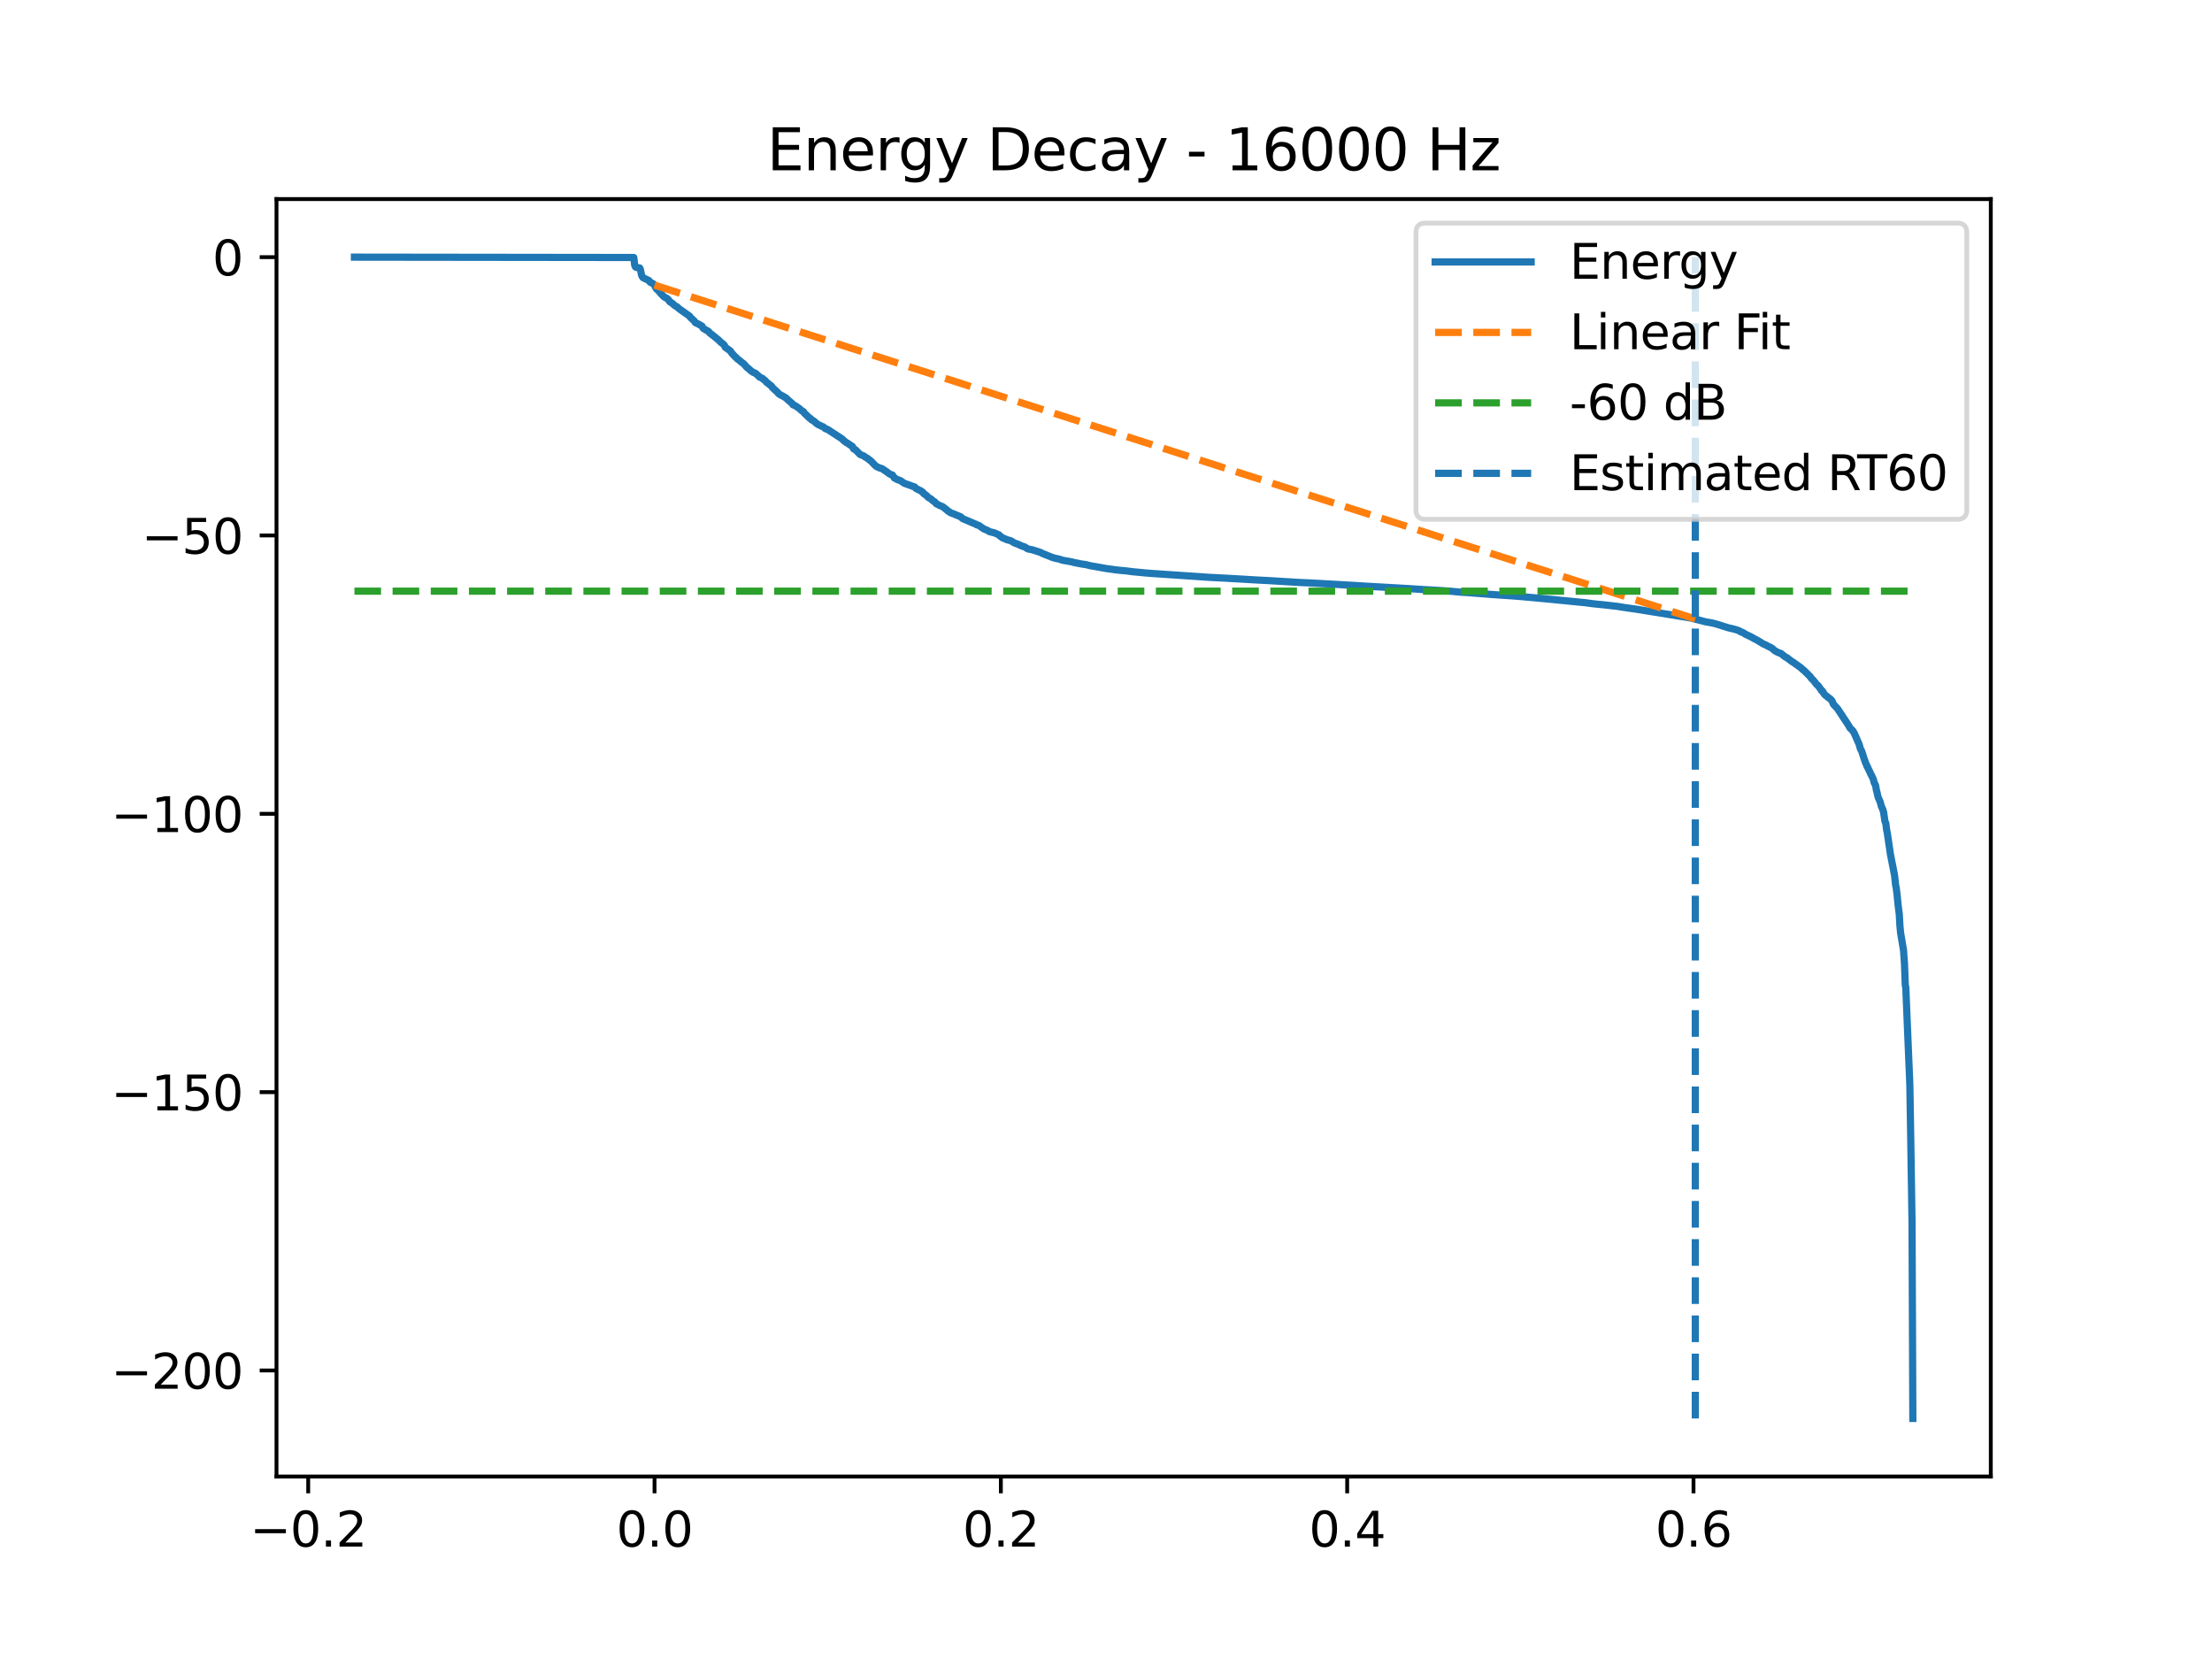 <?xml version="1.0" encoding="utf-8" standalone="no"?>
<!DOCTYPE svg PUBLIC "-//W3C//DTD SVG 1.1//EN"
  "http://www.w3.org/Graphics/SVG/1.1/DTD/svg11.dtd">
<svg xmlns:xlink="http://www.w3.org/1999/xlink" width="460.8pt" height="345.6pt" viewBox="0 0 460.8 345.6" xmlns="http://www.w3.org/2000/svg" version="1.1">
 <defs>
  <style type="text/css">*{stroke-linejoin: round; stroke-linecap: butt}</style>
 </defs>
 <g id="figure_1">
  <g id="patch_1">
   <path d="M 0 345.6 
L 460.8 345.6 
L 460.8 0 
L 0 0 
z
" style="fill: #ffffff"/>
  </g>
  <g id="axes_1">
   <g id="patch_2">
    <path d="M 57.6 307.584 
L 414.72 307.584 
L 414.72 41.472 
L 57.6 41.472 
z
" style="fill: #ffffff"/>
   </g>
   <g id="matplotlib.axis_1">
    <g id="xtick_1">
     <g id="line2d_1">
      <defs>
       <path id="m9cb93ff92d" d="M 0 0 
L 0 3.5 
" style="stroke: #000000; stroke-width: 0.8"/>
      </defs>
      <g>
       <use xlink:href="#m9cb93ff92d" x="64.206" y="307.584" style="stroke: #000000; stroke-width: 0.8"/>
      </g>
     </g>
     <g id="text_1">
      <!-- −0.2 -->
      <g transform="translate(52.064 322.182) scale(0.1 -0.1)">
       <defs>
        <path id="DejaVuSans-2212" d="M 678 2272 
L 4684 2272 
L 4684 1741 
L 678 1741 
L 678 2272 
z
" transform="scale(0.016)"/>
        <path id="DejaVuSans-30" d="M 2034 4250 
Q 1547 4250 1301 3770 
Q 1056 3291 1056 2328 
Q 1056 1369 1301 889 
Q 1547 409 2034 409 
Q 2525 409 2770 889 
Q 3016 1369 3016 2328 
Q 3016 3291 2770 3770 
Q 2525 4250 2034 4250 
z
M 2034 4750 
Q 2819 4750 3233 4129 
Q 3647 3509 3647 2328 
Q 3647 1150 3233 529 
Q 2819 -91 2034 -91 
Q 1250 -91 836 529 
Q 422 1150 422 2328 
Q 422 3509 836 4129 
Q 1250 4750 2034 4750 
z
" transform="scale(0.016)"/>
        <path id="DejaVuSans-2e" d="M 684 794 
L 1344 794 
L 1344 0 
L 684 0 
L 684 794 
z
" transform="scale(0.016)"/>
        <path id="DejaVuSans-32" d="M 1228 531 
L 3431 531 
L 3431 0 
L 469 0 
L 469 531 
Q 828 903 1448 1529 
Q 2069 2156 2228 2338 
Q 2531 2678 2651 2914 
Q 2772 3150 2772 3378 
Q 2772 3750 2511 3984 
Q 2250 4219 1831 4219 
Q 1534 4219 1204 4116 
Q 875 4013 500 3803 
L 500 4441 
Q 881 4594 1212 4672 
Q 1544 4750 1819 4750 
Q 2544 4750 2975 4387 
Q 3406 4025 3406 3419 
Q 3406 3131 3298 2873 
Q 3191 2616 2906 2266 
Q 2828 2175 2409 1742 
Q 1991 1309 1228 531 
z
" transform="scale(0.016)"/>
       </defs>
       <use xlink:href="#DejaVuSans-2212"/>
       <use xlink:href="#DejaVuSans-30" transform="translate(83.789 0)"/>
       <use xlink:href="#DejaVuSans-2e" transform="translate(147.412 0)"/>
       <use xlink:href="#DejaVuSans-32" transform="translate(179.199 0)"/>
      </g>
     </g>
    </g>
    <g id="xtick_2">
     <g id="line2d_2">
      <g>
       <use xlink:href="#m9cb93ff92d" x="136.351" y="307.584" style="stroke: #000000; stroke-width: 0.8"/>
      </g>
     </g>
     <g id="text_2">
      <!-- 0.0 -->
      <g transform="translate(128.4 322.182) scale(0.1 -0.1)">
       <use xlink:href="#DejaVuSans-30"/>
       <use xlink:href="#DejaVuSans-2e" transform="translate(63.623 0)"/>
       <use xlink:href="#DejaVuSans-30" transform="translate(95.41 0)"/>
      </g>
     </g>
    </g>
    <g id="xtick_3">
     <g id="line2d_3">
      <g>
       <use xlink:href="#m9cb93ff92d" x="208.497" y="307.584" style="stroke: #000000; stroke-width: 0.8"/>
      </g>
     </g>
     <g id="text_3">
      <!-- 0.2 -->
      <g transform="translate(200.545 322.182) scale(0.1 -0.1)">
       <use xlink:href="#DejaVuSans-30"/>
       <use xlink:href="#DejaVuSans-2e" transform="translate(63.623 0)"/>
       <use xlink:href="#DejaVuSans-32" transform="translate(95.41 0)"/>
      </g>
     </g>
    </g>
    <g id="xtick_4">
     <g id="line2d_4">
      <g>
       <use xlink:href="#m9cb93ff92d" x="280.642" y="307.584" style="stroke: #000000; stroke-width: 0.8"/>
      </g>
     </g>
     <g id="text_4">
      <!-- 0.4 -->
      <g transform="translate(272.691 322.182) scale(0.1 -0.1)">
       <defs>
        <path id="DejaVuSans-34" d="M 2419 4116 
L 825 1625 
L 2419 1625 
L 2419 4116 
z
M 2253 4666 
L 3047 4666 
L 3047 1625 
L 3713 1625 
L 3713 1100 
L 3047 1100 
L 3047 0 
L 2419 0 
L 2419 1100 
L 313 1100 
L 313 1709 
L 2253 4666 
z
" transform="scale(0.016)"/>
       </defs>
       <use xlink:href="#DejaVuSans-30"/>
       <use xlink:href="#DejaVuSans-2e" transform="translate(63.623 0)"/>
       <use xlink:href="#DejaVuSans-34" transform="translate(95.41 0)"/>
      </g>
     </g>
    </g>
    <g id="xtick_5">
     <g id="line2d_5">
      <g>
       <use xlink:href="#m9cb93ff92d" x="352.788" y="307.584" style="stroke: #000000; stroke-width: 0.8"/>
      </g>
     </g>
     <g id="text_5">
      <!-- 0.6 -->
      <g transform="translate(344.836 322.182) scale(0.1 -0.1)">
       <defs>
        <path id="DejaVuSans-36" d="M 2113 2584 
Q 1688 2584 1439 2293 
Q 1191 2003 1191 1497 
Q 1191 994 1439 701 
Q 1688 409 2113 409 
Q 2538 409 2786 701 
Q 3034 994 3034 1497 
Q 3034 2003 2786 2293 
Q 2538 2584 2113 2584 
z
M 3366 4563 
L 3366 3988 
Q 3128 4100 2886 4159 
Q 2644 4219 2406 4219 
Q 1781 4219 1451 3797 
Q 1122 3375 1075 2522 
Q 1259 2794 1537 2939 
Q 1816 3084 2150 3084 
Q 2853 3084 3261 2657 
Q 3669 2231 3669 1497 
Q 3669 778 3244 343 
Q 2819 -91 2113 -91 
Q 1303 -91 875 529 
Q 447 1150 447 2328 
Q 447 3434 972 4092 
Q 1497 4750 2381 4750 
Q 2619 4750 2861 4703 
Q 3103 4656 3366 4563 
z
" transform="scale(0.016)"/>
       </defs>
       <use xlink:href="#DejaVuSans-30"/>
       <use xlink:href="#DejaVuSans-2e" transform="translate(63.623 0)"/>
       <use xlink:href="#DejaVuSans-36" transform="translate(95.41 0)"/>
      </g>
     </g>
    </g>
   </g>
   <g id="matplotlib.axis_2">
    <g id="ytick_1">
     <g id="line2d_6">
      <defs>
       <path id="m5feedc00f2" d="M 0 0 
L -3.5 0 
" style="stroke: #000000; stroke-width: 0.8"/>
      </defs>
      <g>
       <use xlink:href="#m5feedc00f2" x="57.6" y="285.492" style="stroke: #000000; stroke-width: 0.8"/>
      </g>
     </g>
     <g id="text_6">
      <!-- −200 -->
      <g transform="translate(23.133 289.292) scale(0.1 -0.1)">
       <use xlink:href="#DejaVuSans-2212"/>
       <use xlink:href="#DejaVuSans-32" transform="translate(83.789 0)"/>
       <use xlink:href="#DejaVuSans-30" transform="translate(147.412 0)"/>
       <use xlink:href="#DejaVuSans-30" transform="translate(211.035 0)"/>
      </g>
     </g>
    </g>
    <g id="ytick_2">
     <g id="line2d_7">
      <g>
       <use xlink:href="#m5feedc00f2" x="57.6" y="227.511" style="stroke: #000000; stroke-width: 0.8"/>
      </g>
     </g>
     <g id="text_7">
      <!-- −150 -->
      <g transform="translate(23.133 231.31) scale(0.1 -0.1)">
       <defs>
        <path id="DejaVuSans-31" d="M 794 531 
L 1825 531 
L 1825 4091 
L 703 3866 
L 703 4441 
L 1819 4666 
L 2450 4666 
L 2450 531 
L 3481 531 
L 3481 0 
L 794 0 
L 794 531 
z
" transform="scale(0.016)"/>
        <path id="DejaVuSans-35" d="M 691 4666 
L 3169 4666 
L 3169 4134 
L 1269 4134 
L 1269 2991 
Q 1406 3038 1543 3061 
Q 1681 3084 1819 3084 
Q 2600 3084 3056 2656 
Q 3513 2228 3513 1497 
Q 3513 744 3044 326 
Q 2575 -91 1722 -91 
Q 1428 -91 1123 -41 
Q 819 9 494 109 
L 494 744 
Q 775 591 1075 516 
Q 1375 441 1709 441 
Q 2250 441 2565 725 
Q 2881 1009 2881 1497 
Q 2881 1984 2565 2268 
Q 2250 2553 1709 2553 
Q 1456 2553 1204 2497 
Q 953 2441 691 2322 
L 691 4666 
z
" transform="scale(0.016)"/>
       </defs>
       <use xlink:href="#DejaVuSans-2212"/>
       <use xlink:href="#DejaVuSans-31" transform="translate(83.789 0)"/>
       <use xlink:href="#DejaVuSans-35" transform="translate(147.412 0)"/>
       <use xlink:href="#DejaVuSans-30" transform="translate(211.035 0)"/>
      </g>
     </g>
    </g>
    <g id="ytick_3">
     <g id="line2d_8">
      <g>
       <use xlink:href="#m5feedc00f2" x="57.6" y="169.53" style="stroke: #000000; stroke-width: 0.8"/>
      </g>
     </g>
     <g id="text_8">
      <!-- −100 -->
      <g transform="translate(23.133 173.329) scale(0.1 -0.1)">
       <use xlink:href="#DejaVuSans-2212"/>
       <use xlink:href="#DejaVuSans-31" transform="translate(83.789 0)"/>
       <use xlink:href="#DejaVuSans-30" transform="translate(147.412 0)"/>
       <use xlink:href="#DejaVuSans-30" transform="translate(211.035 0)"/>
      </g>
     </g>
    </g>
    <g id="ytick_4">
     <g id="line2d_9">
      <g>
       <use xlink:href="#m5feedc00f2" x="57.6" y="111.549" style="stroke: #000000; stroke-width: 0.8"/>
      </g>
     </g>
     <g id="text_9">
      <!-- −50 -->
      <g transform="translate(29.495 115.348) scale(0.1 -0.1)">
       <use xlink:href="#DejaVuSans-2212"/>
       <use xlink:href="#DejaVuSans-35" transform="translate(83.789 0)"/>
       <use xlink:href="#DejaVuSans-30" transform="translate(147.412 0)"/>
      </g>
     </g>
    </g>
    <g id="ytick_5">
     <g id="line2d_10">
      <g>
       <use xlink:href="#m5feedc00f2" x="57.6" y="53.568" style="stroke: #000000; stroke-width: 0.8"/>
      </g>
     </g>
     <g id="text_10">
      <!-- 0 -->
      <g transform="translate(44.237 57.367) scale(0.1 -0.1)">
       <use xlink:href="#DejaVuSans-30"/>
      </g>
     </g>
    </g>
   </g>
   <g id="line2d_11">
    <path d="M 73.833 53.568 
L 132.03 53.64 
L 132.098 54.208 
L 132.218 55.266 
L 132.383 55.61 
L 132.579 55.722 
L 132.842 55.745 
L 133.263 55.825 
L 133.398 56.14 
L 133.428 56.232 
L 133.571 56.961 
L 133.616 57.189 
L 133.751 57.566 
L 133.841 57.677 
L 133.976 57.86 
L 135.194 58.447 
L 135.412 58.767 
L 135.622 58.878 
L 135.976 59.063 
L 136.208 59.226 
L 136.344 59.342 
L 136.524 59.819 
L 136.802 60.251 
L 137.02 60.36 
L 137.381 60.808 
L 137.441 60.9 
L 137.576 61.044 
L 137.839 61.334 
L 138.125 61.621 
L 138.365 61.87 
L 138.711 62.047 
L 138.884 62.12 
L 139.147 62.343 
L 139.32 62.527 
L 139.478 62.81 
L 139.605 62.915 
L 140.071 63.189 
L 140.267 63.41 
L 140.447 63.542 
L 140.605 63.68 
L 140.966 63.872 
L 141.101 63.975 
L 141.229 64.078 
L 141.409 64.272 
L 143.528 65.773 
L 143.679 65.891 
L 143.731 66.007 
L 143.972 66.26 
L 144.625 66.85 
L 144.843 67.205 
L 145.542 67.532 
L 145.7 67.633 
L 146.249 67.942 
L 146.459 68.363 
L 146.617 68.468 
L 146.752 68.564 
L 147.331 68.894 
L 147.556 69 
L 147.864 69.372 
L 147.992 69.478 
L 148.158 69.59 
L 149.157 70.38 
L 149.307 70.521 
L 149.736 70.864 
L 149.864 71.017 
L 150.157 71.293 
L 150.299 71.421 
L 150.487 71.534 
L 150.72 71.756 
L 150.856 71.866 
L 150.931 71.978 
L 151.066 72.336 
L 152.111 73.07 
L 152.276 73.318 
L 152.351 73.407 
L 152.509 73.644 
L 153.035 74.201 
L 153.193 74.378 
L 153.351 74.46 
L 153.516 74.681 
L 153.816 74.919 
L 154.132 75.147 
L 154.245 75.27 
L 154.485 75.443 
L 154.576 75.546 
L 154.748 75.645 
L 154.869 75.734 
L 155.026 75.879 
L 155.214 76.103 
L 155.357 76.273 
L 155.477 76.386 
L 155.665 76.604 
L 156.003 76.844 
L 156.176 77.021 
L 156.469 77.27 
L 156.612 77.382 
L 156.935 77.579 
L 157.386 77.759 
L 157.95 78.276 
L 158.085 78.373 
L 158.22 78.55 
L 158.874 78.839 
L 159.024 79.027 
L 159.318 79.212 
L 159.52 79.43 
L 159.596 79.549 
L 159.784 79.696 
L 160.738 80.457 
L 160.896 80.728 
L 161.843 81.599 
L 162.016 81.764 
L 162.128 81.939 
L 162.481 82.199 
L 163.301 82.637 
L 163.451 82.737 
L 163.759 82.919 
L 163.902 83.055 
L 164.045 83.211 
L 164.819 83.887 
L 164.976 84.001 
L 165.059 84.091 
L 165.209 84.335 
L 165.683 84.528 
L 165.863 84.641 
L 166.6 85.178 
L 166.833 85.378 
L 166.998 85.554 
L 167.396 85.769 
L 167.532 86.026 
L 168.494 86.95 
L 168.651 87.106 
L 168.817 87.155 
L 168.892 87.236 
L 169.02 87.428 
L 169.553 87.716 
L 169.726 87.882 
L 170.042 88.172 
L 170.5 88.482 
L 170.838 88.616 
L 171.086 88.764 
L 171.5 88.913 
L 171.928 89.301 
L 172.379 89.44 
L 175.287 91.34 
L 175.445 91.453 
L 175.588 91.581 
L 175.746 91.771 
L 175.949 91.903 
L 176.114 92.06 
L 176.407 92.245 
L 176.572 92.34 
L 176.805 92.498 
L 177.587 93.021 
L 177.797 93.483 
L 177.985 93.596 
L 178.158 93.654 
L 178.932 94.417 
L 179.052 94.562 
L 179.195 94.678 
L 179.451 94.807 
L 179.639 94.845 
L 179.977 95.006 
L 180.21 95.196 
L 180.691 95.465 
L 180.826 95.582 
L 181.044 95.749 
L 181.232 95.882 
L 181.735 96.332 
L 181.908 96.552 
L 182.442 97.069 
L 182.577 97.177 
L 182.945 97.34 
L 183.126 97.439 
L 183.652 97.6 
L 183.817 97.674 
L 184.854 98.383 
L 185.042 98.538 
L 185.312 98.712 
L 185.485 98.821 
L 185.613 98.856 
L 185.921 98.963 
L 186.32 99.578 
L 186.598 99.688 
L 186.755 99.827 
L 187.259 100.018 
L 187.409 100.057 
L 187.635 100.164 
L 188.364 100.67 
L 189.882 101.212 
L 190.032 101.277 
L 190.543 101.44 
L 190.663 101.582 
L 190.859 101.785 
L 191.084 101.894 
L 191.888 102.289 
L 192.054 102.432 
L 192.211 102.519 
L 192.407 102.799 
L 192.85 103.127 
L 193.076 103.282 
L 193.324 103.579 
L 193.639 103.773 
L 193.797 103.863 
L 193.977 103.975 
L 194.225 104.221 
L 194.481 104.408 
L 194.639 104.495 
L 194.797 104.612 
L 195.007 104.901 
L 195.165 105.007 
L 195.405 105.104 
L 195.593 105.215 
L 195.759 105.313 
L 196.044 105.419 
L 196.33 105.521 
L 196.488 105.639 
L 196.713 105.813 
L 197.224 106.213 
L 197.517 106.499 
L 197.743 106.593 
L 197.983 106.803 
L 198.141 106.85 
L 198.404 106.963 
L 198.562 107.013 
L 198.937 107.156 
L 199.08 107.233 
L 199.366 107.341 
L 199.666 107.469 
L 200.155 107.665 
L 200.388 107.907 
L 200.568 108.056 
L 203.214 109.17 
L 203.379 109.27 
L 203.514 109.338 
L 203.897 109.447 
L 204.694 110.015 
L 204.889 110.118 
L 205.025 110.219 
L 205.724 110.495 
L 205.896 110.613 
L 206.107 110.74 
L 206.28 110.795 
L 207.212 111.023 
L 208.166 111.46 
L 208.339 111.696 
L 208.572 111.821 
L 208.715 111.959 
L 208.895 112.07 
L 209.346 112.23 
L 209.654 112.394 
L 210.022 112.497 
L 210.563 112.647 
L 211.255 113.06 
L 211.488 113.174 
L 211.916 113.309 
L 212.901 113.764 
L 213.119 113.828 
L 213.464 113.93 
L 213.6 114.019 
L 214.096 114.344 
L 215.088 114.542 
L 216.861 115.116 
L 216.989 115.226 
L 219.273 116.146 
L 219.657 116.248 
L 219.8 116.296 
L 220.123 116.357 
L 220.634 116.468 
L 221.333 116.704 
L 222.558 116.919 
L 222.821 116.964 
L 223.384 117.078 
L 223.745 117.184 
L 224.917 117.416 
L 225.083 117.449 
L 225.511 117.52 
L 226.285 117.632 
L 227.059 117.838 
L 230.133 118.376 
L 230.351 118.422 
L 232.064 118.656 
L 232.222 118.691 
L 233.387 118.814 
L 234.882 118.955 
L 235.108 118.99 
L 235.957 119.101 
L 237.182 119.214 
L 238.437 119.337 
L 238.73 119.364 
L 240.226 119.481 
L 250.063 120.142 
L 251.604 120.253 
L 255.594 120.46 
L 258.472 120.625 
L 261.742 120.821 
L 264.041 120.935 
L 270.632 121.335 
L 273.187 121.452 
L 276.441 121.63 
L 277.035 121.662 
L 278.966 121.775 
L 283.009 122.01 
L 283.934 122.072 
L 293.44 122.614 
L 294.455 122.679 
L 296.792 122.833 
L 297.619 122.873 
L 299.558 122.988 
L 301.842 123.132 
L 304.195 123.354 
L 305.961 123.464 
L 306.306 123.488 
L 307.689 123.603 
L 309.335 123.725 
L 310.056 123.788 
L 312.86 123.99 
L 315.099 124.137 
L 316.121 124.215 
L 317.444 124.325 
L 317.707 124.357 
L 318.782 124.446 
L 322.081 124.753 
L 322.847 124.826 
L 330.182 125.548 
L 330.55 125.593 
L 331.82 125.767 
L 332.993 125.89 
L 333.962 125.981 
L 335.473 126.154 
L 336.209 126.238 
L 337.179 126.349 
L 337.502 126.419 
L 338.945 126.635 
L 340.673 126.876 
L 352.096 128.718 
L 352.262 128.752 
L 352.72 128.871 
L 354.877 129.421 
L 355.223 129.522 
L 356.184 129.689 
L 356.365 129.711 
L 356.868 129.825 
L 357.635 130.021 
L 358.138 130.187 
L 358.424 130.254 
L 358.785 130.396 
L 358.928 130.438 
L 359.874 130.724 
L 360.07 130.784 
L 360.551 130.904 
L 360.821 130.952 
L 361.783 131.211 
L 362.384 131.438 
L 362.542 131.583 
L 362.993 131.74 
L 363.256 131.877 
L 363.422 131.978 
L 363.602 132.131 
L 364.03 132.298 
L 364.271 132.45 
L 364.684 132.606 
L 364.827 132.718 
L 365.135 132.871 
L 365.308 132.973 
L 365.526 133.105 
L 365.676 133.162 
L 366.503 133.628 
L 366.683 133.742 
L 366.901 133.875 
L 367.089 133.991 
L 367.307 134.136 
L 367.953 134.405 
L 368.104 134.508 
L 369.08 135.001 
L 369.231 135.125 
L 369.336 135.193 
L 369.471 135.361 
L 369.757 135.574 
L 369.907 135.644 
L 370.208 135.824 
L 370.614 136.004 
L 370.967 136.109 
L 371.966 136.891 
L 372.304 137.034 
L 372.552 137.256 
L 372.951 137.544 
L 373.124 137.698 
L 373.62 138.001 
L 375.205 139.143 
L 375.401 139.344 
L 375.483 139.447 
L 375.701 139.586 
L 376.49 140.336 
L 377.159 141.022 
L 377.325 141.293 
L 377.467 141.445 
L 377.618 141.582 
L 377.806 141.777 
L 378.497 142.651 
L 378.768 142.848 
L 378.948 143.126 
L 379.324 143.619 
L 379.459 143.881 
L 379.692 143.998 
L 379.805 144.242 
L 379.932 144.449 
L 380.09 144.646 
L 380.278 144.854 
L 380.473 144.974 
L 380.894 145.339 
L 381.082 145.462 
L 381.21 145.526 
L 381.278 145.609 
L 381.413 145.752 
L 381.533 145.852 
L 381.683 146.087 
L 381.774 146.304 
L 381.924 146.704 
L 382.743 147.57 
L 382.878 147.754 
L 385.11 151.147 
L 385.276 151.46 
L 385.328 151.571 
L 385.471 151.741 
L 385.651 151.888 
L 385.802 152.078 
L 385.937 152.178 
L 386.095 152.441 
L 386.283 152.749 
L 387.252 154.966 
L 387.305 155.091 
L 387.523 155.906 
L 387.846 156.532 
L 388.402 158.28 
L 388.47 158.419 
L 388.68 159.052 
L 388.763 159.149 
L 388.92 159.634 
L 389.033 159.732 
L 389.206 160.189 
L 389.281 160.298 
L 389.477 160.707 
L 389.71 161.25 
L 389.777 161.346 
L 390.16 162.127 
L 390.273 162.428 
L 390.439 163.084 
L 390.604 163.357 
L 390.649 163.464 
L 390.732 163.683 
L 390.882 164.58 
L 390.942 164.766 
L 391.258 166.107 
L 391.543 166.742 
L 391.671 167.067 
L 391.754 167.333 
L 391.912 167.959 
L 392.084 168.331 
L 392.212 168.587 
L 392.392 169.231 
L 392.61 170.678 
L 392.648 171.013 
L 392.791 171.383 
L 392.843 171.476 
L 393.024 172.92 
L 393.136 173.402 
L 393.264 174.261 
L 393.663 176.94 
L 393.79 177.857 
L 394.67 182.347 
L 394.895 184.428 
L 395.008 184.896 
L 395.196 186.389 
L 395.421 188.634 
L 395.624 190.236 
L 395.647 190.306 
L 395.782 192.755 
L 395.925 194.309 
L 396.541 197.958 
L 396.721 200.544 
L 396.729 200.546 
L 396.909 205.251 
L 397.007 205.644 
L 397.856 225.989 
L 398.044 237.26 
L 398.314 254.837 
L 398.48 295.488 
L 398.48 295.488 
" clip-path="url(#pa8eab4cbea)" style="fill: none; stroke: #1f77b4; stroke-width: 1.5; stroke-linecap: square"/>
   </g>
   <g id="line2d_12">
    <path d="M 136.351 59.393 
L 353.163 128.943 
" clip-path="url(#pa8eab4cbea)" style="fill: none; stroke-dasharray: 5.55,2.4; stroke-dashoffset: 0; stroke: #ff7f0e; stroke-width: 1.5"/>
   </g>
   <g id="line2d_13">
    <path d="M 73.833 123.145 
L 398.487 123.145 
L 398.487 123.145 
" clip-path="url(#pa8eab4cbea)" style="fill: none; stroke-dasharray: 5.55,2.4; stroke-dashoffset: 0; stroke: #2ca02c; stroke-width: 1.5"/>
   </g>
   <g id="LineCollection_1">
    <path d="M 353.163 295.488 
L 353.163 53.568 
" clip-path="url(#pa8eab4cbea)" style="fill: none; stroke-dasharray: 5.55,2.4; stroke-dashoffset: 0; stroke: #1f77b4; stroke-width: 1.5"/>
   </g>
   <g id="patch_3">
    <path d="M 57.6 307.584 
L 57.6 41.472 
" style="fill: none; stroke: #000000; stroke-width: 0.8; stroke-linejoin: miter; stroke-linecap: square"/>
   </g>
   <g id="patch_4">
    <path d="M 414.72 307.584 
L 414.72 41.472 
" style="fill: none; stroke: #000000; stroke-width: 0.8; stroke-linejoin: miter; stroke-linecap: square"/>
   </g>
   <g id="patch_5">
    <path d="M 57.6 307.584 
L 414.72 307.584 
" style="fill: none; stroke: #000000; stroke-width: 0.8; stroke-linejoin: miter; stroke-linecap: square"/>
   </g>
   <g id="patch_6">
    <path d="M 57.6 41.472 
L 414.72 41.472 
" style="fill: none; stroke: #000000; stroke-width: 0.8; stroke-linejoin: miter; stroke-linecap: square"/>
   </g>
   <g id="text_11">
    <!-- Energy Decay - 16000 Hz -->
    <g transform="translate(159.773 35.472) scale(0.12 -0.12)">
     <defs>
      <path id="DejaVuSans-45" d="M 628 4666 
L 3578 4666 
L 3578 4134 
L 1259 4134 
L 1259 2753 
L 3481 2753 
L 3481 2222 
L 1259 2222 
L 1259 531 
L 3634 531 
L 3634 0 
L 628 0 
L 628 4666 
z
" transform="scale(0.016)"/>
      <path id="DejaVuSans-6e" d="M 3513 2113 
L 3513 0 
L 2938 0 
L 2938 2094 
Q 2938 2591 2744 2837 
Q 2550 3084 2163 3084 
Q 1697 3084 1428 2787 
Q 1159 2491 1159 1978 
L 1159 0 
L 581 0 
L 581 3500 
L 1159 3500 
L 1159 2956 
Q 1366 3272 1645 3428 
Q 1925 3584 2291 3584 
Q 2894 3584 3203 3211 
Q 3513 2838 3513 2113 
z
" transform="scale(0.016)"/>
      <path id="DejaVuSans-65" d="M 3597 1894 
L 3597 1613 
L 953 1613 
Q 991 1019 1311 708 
Q 1631 397 2203 397 
Q 2534 397 2845 478 
Q 3156 559 3463 722 
L 3463 178 
Q 3153 47 2828 -22 
Q 2503 -91 2169 -91 
Q 1331 -91 842 396 
Q 353 884 353 1716 
Q 353 2575 817 3079 
Q 1281 3584 2069 3584 
Q 2775 3584 3186 3129 
Q 3597 2675 3597 1894 
z
M 3022 2063 
Q 3016 2534 2758 2815 
Q 2500 3097 2075 3097 
Q 1594 3097 1305 2825 
Q 1016 2553 972 2059 
L 3022 2063 
z
" transform="scale(0.016)"/>
      <path id="DejaVuSans-72" d="M 2631 2963 
Q 2534 3019 2420 3045 
Q 2306 3072 2169 3072 
Q 1681 3072 1420 2755 
Q 1159 2438 1159 1844 
L 1159 0 
L 581 0 
L 581 3500 
L 1159 3500 
L 1159 2956 
Q 1341 3275 1631 3429 
Q 1922 3584 2338 3584 
Q 2397 3584 2469 3576 
Q 2541 3569 2628 3553 
L 2631 2963 
z
" transform="scale(0.016)"/>
      <path id="DejaVuSans-67" d="M 2906 1791 
Q 2906 2416 2648 2759 
Q 2391 3103 1925 3103 
Q 1463 3103 1205 2759 
Q 947 2416 947 1791 
Q 947 1169 1205 825 
Q 1463 481 1925 481 
Q 2391 481 2648 825 
Q 2906 1169 2906 1791 
z
M 3481 434 
Q 3481 -459 3084 -895 
Q 2688 -1331 1869 -1331 
Q 1566 -1331 1297 -1286 
Q 1028 -1241 775 -1147 
L 775 -588 
Q 1028 -725 1275 -790 
Q 1522 -856 1778 -856 
Q 2344 -856 2625 -561 
Q 2906 -266 2906 331 
L 2906 616 
Q 2728 306 2450 153 
Q 2172 0 1784 0 
Q 1141 0 747 490 
Q 353 981 353 1791 
Q 353 2603 747 3093 
Q 1141 3584 1784 3584 
Q 2172 3584 2450 3431 
Q 2728 3278 2906 2969 
L 2906 3500 
L 3481 3500 
L 3481 434 
z
" transform="scale(0.016)"/>
      <path id="DejaVuSans-79" d="M 2059 -325 
Q 1816 -950 1584 -1140 
Q 1353 -1331 966 -1331 
L 506 -1331 
L 506 -850 
L 844 -850 
Q 1081 -850 1212 -737 
Q 1344 -625 1503 -206 
L 1606 56 
L 191 3500 
L 800 3500 
L 1894 763 
L 2988 3500 
L 3597 3500 
L 2059 -325 
z
" transform="scale(0.016)"/>
      <path id="DejaVuSans-20" transform="scale(0.016)"/>
      <path id="DejaVuSans-44" d="M 1259 4147 
L 1259 519 
L 2022 519 
Q 2988 519 3436 956 
Q 3884 1394 3884 2338 
Q 3884 3275 3436 3711 
Q 2988 4147 2022 4147 
L 1259 4147 
z
M 628 4666 
L 1925 4666 
Q 3281 4666 3915 4102 
Q 4550 3538 4550 2338 
Q 4550 1131 3912 565 
Q 3275 0 1925 0 
L 628 0 
L 628 4666 
z
" transform="scale(0.016)"/>
      <path id="DejaVuSans-63" d="M 3122 3366 
L 3122 2828 
Q 2878 2963 2633 3030 
Q 2388 3097 2138 3097 
Q 1578 3097 1268 2742 
Q 959 2388 959 1747 
Q 959 1106 1268 751 
Q 1578 397 2138 397 
Q 2388 397 2633 464 
Q 2878 531 3122 666 
L 3122 134 
Q 2881 22 2623 -34 
Q 2366 -91 2075 -91 
Q 1284 -91 818 406 
Q 353 903 353 1747 
Q 353 2603 823 3093 
Q 1294 3584 2113 3584 
Q 2378 3584 2631 3529 
Q 2884 3475 3122 3366 
z
" transform="scale(0.016)"/>
      <path id="DejaVuSans-61" d="M 2194 1759 
Q 1497 1759 1228 1600 
Q 959 1441 959 1056 
Q 959 750 1161 570 
Q 1363 391 1709 391 
Q 2188 391 2477 730 
Q 2766 1069 2766 1631 
L 2766 1759 
L 2194 1759 
z
M 3341 1997 
L 3341 0 
L 2766 0 
L 2766 531 
Q 2569 213 2275 61 
Q 1981 -91 1556 -91 
Q 1019 -91 701 211 
Q 384 513 384 1019 
Q 384 1609 779 1909 
Q 1175 2209 1959 2209 
L 2766 2209 
L 2766 2266 
Q 2766 2663 2505 2880 
Q 2244 3097 1772 3097 
Q 1472 3097 1187 3025 
Q 903 2953 641 2809 
L 641 3341 
Q 956 3463 1253 3523 
Q 1550 3584 1831 3584 
Q 2591 3584 2966 3190 
Q 3341 2797 3341 1997 
z
" transform="scale(0.016)"/>
      <path id="DejaVuSans-2d" d="M 313 2009 
L 1997 2009 
L 1997 1497 
L 313 1497 
L 313 2009 
z
" transform="scale(0.016)"/>
      <path id="DejaVuSans-48" d="M 628 4666 
L 1259 4666 
L 1259 2753 
L 3553 2753 
L 3553 4666 
L 4184 4666 
L 4184 0 
L 3553 0 
L 3553 2222 
L 1259 2222 
L 1259 0 
L 628 0 
L 628 4666 
z
" transform="scale(0.016)"/>
      <path id="DejaVuSans-7a" d="M 353 3500 
L 3084 3500 
L 3084 2975 
L 922 459 
L 3084 459 
L 3084 0 
L 275 0 
L 275 525 
L 2438 3041 
L 353 3041 
L 353 3500 
z
" transform="scale(0.016)"/>
     </defs>
     <use xlink:href="#DejaVuSans-45"/>
     <use xlink:href="#DejaVuSans-6e" transform="translate(63.184 0)"/>
     <use xlink:href="#DejaVuSans-65" transform="translate(126.562 0)"/>
     <use xlink:href="#DejaVuSans-72" transform="translate(188.086 0)"/>
     <use xlink:href="#DejaVuSans-67" transform="translate(227.449 0)"/>
     <use xlink:href="#DejaVuSans-79" transform="translate(290.926 0)"/>
     <use xlink:href="#DejaVuSans-20" transform="translate(350.105 0)"/>
     <use xlink:href="#DejaVuSans-44" transform="translate(381.893 0)"/>
     <use xlink:href="#DejaVuSans-65" transform="translate(458.895 0)"/>
     <use xlink:href="#DejaVuSans-63" transform="translate(520.418 0)"/>
     <use xlink:href="#DejaVuSans-61" transform="translate(575.398 0)"/>
     <use xlink:href="#DejaVuSans-79" transform="translate(636.678 0)"/>
     <use xlink:href="#DejaVuSans-20" transform="translate(695.857 0)"/>
     <use xlink:href="#DejaVuSans-2d" transform="translate(727.645 0)"/>
     <use xlink:href="#DejaVuSans-20" transform="translate(763.729 0)"/>
     <use xlink:href="#DejaVuSans-31" transform="translate(795.516 0)"/>
     <use xlink:href="#DejaVuSans-36" transform="translate(859.139 0)"/>
     <use xlink:href="#DejaVuSans-30" transform="translate(922.762 0)"/>
     <use xlink:href="#DejaVuSans-30" transform="translate(986.385 0)"/>
     <use xlink:href="#DejaVuSans-30" transform="translate(1050.008 0)"/>
     <use xlink:href="#DejaVuSans-20" transform="translate(1113.631 0)"/>
     <use xlink:href="#DejaVuSans-48" transform="translate(1145.418 0)"/>
     <use xlink:href="#DejaVuSans-7a" transform="translate(1220.613 0)"/>
    </g>
   </g>
   <g id="legend_1">
    <g id="patch_7">
     <path d="M 296.968 108.184 
L 407.72 108.184 
Q 409.72 108.184 409.72 106.184 
L 409.72 48.472 
Q 409.72 46.472 407.72 46.472 
L 296.968 46.472 
Q 294.968 46.472 294.968 48.472 
L 294.968 106.184 
Q 294.968 108.184 296.968 108.184 
z
" style="fill: #ffffff; opacity: 0.8; stroke: #cccccc; stroke-linejoin: miter"/>
    </g>
    <g id="line2d_14">
     <path d="M 298.968 54.57 
L 308.968 54.57 
L 318.968 54.57 
" style="fill: none; stroke: #1f77b4; stroke-width: 1.5; stroke-linecap: square"/>
    </g>
    <g id="text_12">
     <!-- Energy -->
     <g transform="translate(326.968 58.07) scale(0.1 -0.1)">
      <use xlink:href="#DejaVuSans-45"/>
      <use xlink:href="#DejaVuSans-6e" transform="translate(63.184 0)"/>
      <use xlink:href="#DejaVuSans-65" transform="translate(126.562 0)"/>
      <use xlink:href="#DejaVuSans-72" transform="translate(188.086 0)"/>
      <use xlink:href="#DejaVuSans-67" transform="translate(227.449 0)"/>
      <use xlink:href="#DejaVuSans-79" transform="translate(290.926 0)"/>
     </g>
    </g>
    <g id="line2d_15">
     <path d="M 298.968 69.249 
L 308.968 69.249 
L 318.968 69.249 
" style="fill: none; stroke-dasharray: 5.55,2.4; stroke-dashoffset: 0; stroke: #ff7f0e; stroke-width: 1.5"/>
    </g>
    <g id="text_13">
     <!-- Linear Fit -->
     <g transform="translate(326.968 72.749) scale(0.1 -0.1)">
      <defs>
       <path id="DejaVuSans-4c" d="M 628 4666 
L 1259 4666 
L 1259 531 
L 3531 531 
L 3531 0 
L 628 0 
L 628 4666 
z
" transform="scale(0.016)"/>
       <path id="DejaVuSans-69" d="M 603 3500 
L 1178 3500 
L 1178 0 
L 603 0 
L 603 3500 
z
M 603 4863 
L 1178 4863 
L 1178 4134 
L 603 4134 
L 603 4863 
z
" transform="scale(0.016)"/>
       <path id="DejaVuSans-46" d="M 628 4666 
L 3309 4666 
L 3309 4134 
L 1259 4134 
L 1259 2759 
L 3109 2759 
L 3109 2228 
L 1259 2228 
L 1259 0 
L 628 0 
L 628 4666 
z
" transform="scale(0.016)"/>
       <path id="DejaVuSans-74" d="M 1172 4494 
L 1172 3500 
L 2356 3500 
L 2356 3053 
L 1172 3053 
L 1172 1153 
Q 1172 725 1289 603 
Q 1406 481 1766 481 
L 2356 481 
L 2356 0 
L 1766 0 
Q 1100 0 847 248 
Q 594 497 594 1153 
L 594 3053 
L 172 3053 
L 172 3500 
L 594 3500 
L 594 4494 
L 1172 4494 
z
" transform="scale(0.016)"/>
      </defs>
      <use xlink:href="#DejaVuSans-4c"/>
      <use xlink:href="#DejaVuSans-69" transform="translate(55.713 0)"/>
      <use xlink:href="#DejaVuSans-6e" transform="translate(83.496 0)"/>
      <use xlink:href="#DejaVuSans-65" transform="translate(146.875 0)"/>
      <use xlink:href="#DejaVuSans-61" transform="translate(208.398 0)"/>
      <use xlink:href="#DejaVuSans-72" transform="translate(269.678 0)"/>
      <use xlink:href="#DejaVuSans-20" transform="translate(310.791 0)"/>
      <use xlink:href="#DejaVuSans-46" transform="translate(342.578 0)"/>
      <use xlink:href="#DejaVuSans-69" transform="translate(392.848 0)"/>
      <use xlink:href="#DejaVuSans-74" transform="translate(420.631 0)"/>
     </g>
    </g>
    <g id="line2d_16">
     <path d="M 298.968 83.927 
L 308.968 83.927 
L 318.968 83.927 
" style="fill: none; stroke-dasharray: 5.55,2.4; stroke-dashoffset: 0; stroke: #2ca02c; stroke-width: 1.5"/>
    </g>
    <g id="text_14">
     <!-- -60 dB -->
     <g transform="translate(326.968 87.427) scale(0.1 -0.1)">
      <defs>
       <path id="DejaVuSans-64" d="M 2906 2969 
L 2906 4863 
L 3481 4863 
L 3481 0 
L 2906 0 
L 2906 525 
Q 2725 213 2448 61 
Q 2172 -91 1784 -91 
Q 1150 -91 751 415 
Q 353 922 353 1747 
Q 353 2572 751 3078 
Q 1150 3584 1784 3584 
Q 2172 3584 2448 3432 
Q 2725 3281 2906 2969 
z
M 947 1747 
Q 947 1113 1208 752 
Q 1469 391 1925 391 
Q 2381 391 2643 752 
Q 2906 1113 2906 1747 
Q 2906 2381 2643 2742 
Q 2381 3103 1925 3103 
Q 1469 3103 1208 2742 
Q 947 2381 947 1747 
z
" transform="scale(0.016)"/>
       <path id="DejaVuSans-42" d="M 1259 2228 
L 1259 519 
L 2272 519 
Q 2781 519 3026 730 
Q 3272 941 3272 1375 
Q 3272 1813 3026 2020 
Q 2781 2228 2272 2228 
L 1259 2228 
z
M 1259 4147 
L 1259 2741 
L 2194 2741 
Q 2656 2741 2882 2914 
Q 3109 3088 3109 3444 
Q 3109 3797 2882 3972 
Q 2656 4147 2194 4147 
L 1259 4147 
z
M 628 4666 
L 2241 4666 
Q 2963 4666 3353 4366 
Q 3744 4066 3744 3513 
Q 3744 3084 3544 2831 
Q 3344 2578 2956 2516 
Q 3422 2416 3680 2098 
Q 3938 1781 3938 1306 
Q 3938 681 3513 340 
Q 3088 0 2303 0 
L 628 0 
L 628 4666 
z
" transform="scale(0.016)"/>
      </defs>
      <use xlink:href="#DejaVuSans-2d"/>
      <use xlink:href="#DejaVuSans-36" transform="translate(36.084 0)"/>
      <use xlink:href="#DejaVuSans-30" transform="translate(99.707 0)"/>
      <use xlink:href="#DejaVuSans-20" transform="translate(163.33 0)"/>
      <use xlink:href="#DejaVuSans-64" transform="translate(195.117 0)"/>
      <use xlink:href="#DejaVuSans-42" transform="translate(258.594 0)"/>
     </g>
    </g>
    <g id="line2d_17">
     <path d="M 298.968 98.605 
L 318.968 98.605 
" style="fill: none; stroke-dasharray: 5.55,2.4; stroke-dashoffset: 0; stroke: #1f77b4; stroke-width: 1.5"/>
    </g>
    <g id="text_15">
     <!-- Estimated RT60 -->
     <g transform="translate(326.968 102.105) scale(0.1 -0.1)">
      <defs>
       <path id="DejaVuSans-73" d="M 2834 3397 
L 2834 2853 
Q 2591 2978 2328 3040 
Q 2066 3103 1784 3103 
Q 1356 3103 1142 2972 
Q 928 2841 928 2578 
Q 928 2378 1081 2264 
Q 1234 2150 1697 2047 
L 1894 2003 
Q 2506 1872 2764 1633 
Q 3022 1394 3022 966 
Q 3022 478 2636 193 
Q 2250 -91 1575 -91 
Q 1294 -91 989 -36 
Q 684 19 347 128 
L 347 722 
Q 666 556 975 473 
Q 1284 391 1588 391 
Q 1994 391 2212 530 
Q 2431 669 2431 922 
Q 2431 1156 2273 1281 
Q 2116 1406 1581 1522 
L 1381 1569 
Q 847 1681 609 1914 
Q 372 2147 372 2553 
Q 372 3047 722 3315 
Q 1072 3584 1716 3584 
Q 2034 3584 2315 3537 
Q 2597 3491 2834 3397 
z
" transform="scale(0.016)"/>
       <path id="DejaVuSans-6d" d="M 3328 2828 
Q 3544 3216 3844 3400 
Q 4144 3584 4550 3584 
Q 5097 3584 5394 3201 
Q 5691 2819 5691 2113 
L 5691 0 
L 5113 0 
L 5113 2094 
Q 5113 2597 4934 2840 
Q 4756 3084 4391 3084 
Q 3944 3084 3684 2787 
Q 3425 2491 3425 1978 
L 3425 0 
L 2847 0 
L 2847 2094 
Q 2847 2600 2669 2842 
Q 2491 3084 2119 3084 
Q 1678 3084 1418 2786 
Q 1159 2488 1159 1978 
L 1159 0 
L 581 0 
L 581 3500 
L 1159 3500 
L 1159 2956 
Q 1356 3278 1631 3431 
Q 1906 3584 2284 3584 
Q 2666 3584 2933 3390 
Q 3200 3197 3328 2828 
z
" transform="scale(0.016)"/>
       <path id="DejaVuSans-52" d="M 2841 2188 
Q 3044 2119 3236 1894 
Q 3428 1669 3622 1275 
L 4263 0 
L 3584 0 
L 2988 1197 
Q 2756 1666 2539 1819 
Q 2322 1972 1947 1972 
L 1259 1972 
L 1259 0 
L 628 0 
L 628 4666 
L 2053 4666 
Q 2853 4666 3247 4331 
Q 3641 3997 3641 3322 
Q 3641 2881 3436 2590 
Q 3231 2300 2841 2188 
z
M 1259 4147 
L 1259 2491 
L 2053 2491 
Q 2509 2491 2742 2702 
Q 2975 2913 2975 3322 
Q 2975 3731 2742 3939 
Q 2509 4147 2053 4147 
L 1259 4147 
z
" transform="scale(0.016)"/>
       <path id="DejaVuSans-54" d="M -19 4666 
L 3928 4666 
L 3928 4134 
L 2272 4134 
L 2272 0 
L 1638 0 
L 1638 4134 
L -19 4134 
L -19 4666 
z
" transform="scale(0.016)"/>
      </defs>
      <use xlink:href="#DejaVuSans-45"/>
      <use xlink:href="#DejaVuSans-73" transform="translate(63.184 0)"/>
      <use xlink:href="#DejaVuSans-74" transform="translate(115.283 0)"/>
      <use xlink:href="#DejaVuSans-69" transform="translate(154.492 0)"/>
      <use xlink:href="#DejaVuSans-6d" transform="translate(182.275 0)"/>
      <use xlink:href="#DejaVuSans-61" transform="translate(279.688 0)"/>
      <use xlink:href="#DejaVuSans-74" transform="translate(340.967 0)"/>
      <use xlink:href="#DejaVuSans-65" transform="translate(380.176 0)"/>
      <use xlink:href="#DejaVuSans-64" transform="translate(441.699 0)"/>
      <use xlink:href="#DejaVuSans-20" transform="translate(505.176 0)"/>
      <use xlink:href="#DejaVuSans-52" transform="translate(536.963 0)"/>
      <use xlink:href="#DejaVuSans-54" transform="translate(599.195 0)"/>
      <use xlink:href="#DejaVuSans-36" transform="translate(660.279 0)"/>
      <use xlink:href="#DejaVuSans-30" transform="translate(723.902 0)"/>
     </g>
    </g>
   </g>
  </g>
 </g>
 <defs>
  <clipPath id="pa8eab4cbea">
   <rect x="57.6" y="41.472" width="357.12" height="266.112"/>
  </clipPath>
 </defs>
</svg>
